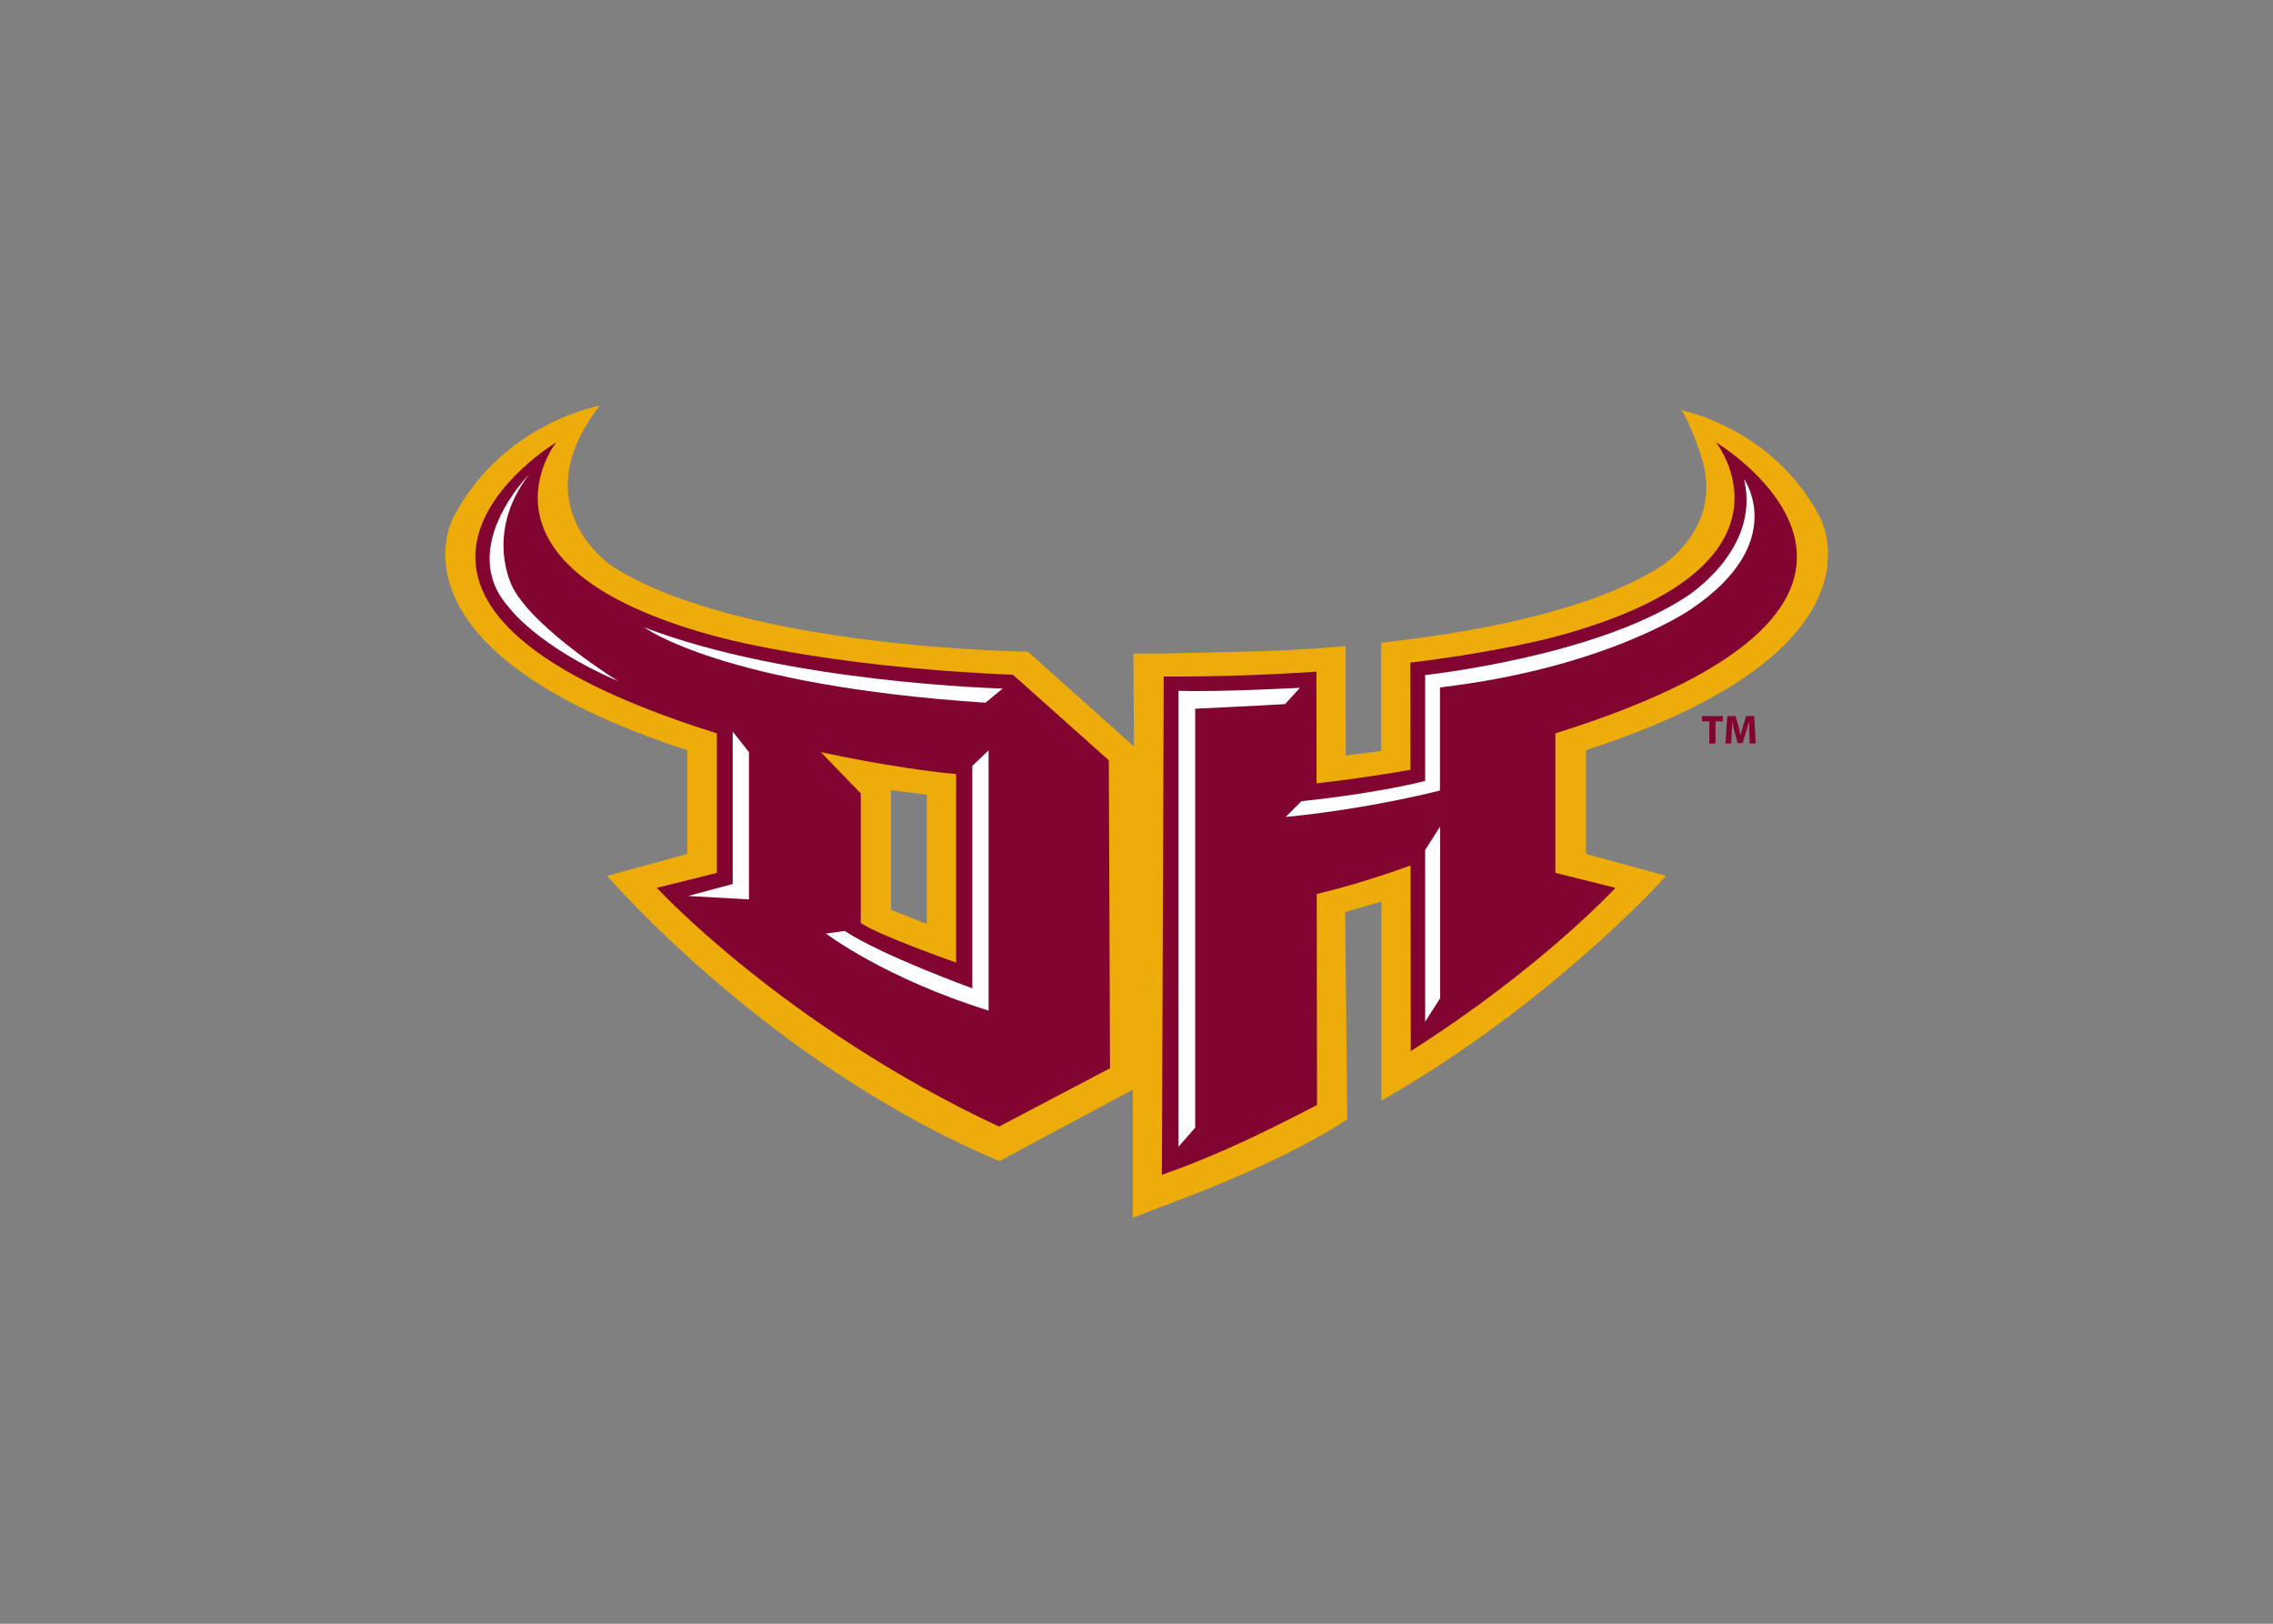 <svg clip-rule="evenodd" fill-rule="evenodd" stroke-linejoin="round" stroke-miterlimit="1.414" viewBox="0 0 560 400" xmlns="http://www.w3.org/2000/svg"><rect x="0" y="0" width="560" height="400" fill="#808080" stroke="none"/><g fill-rule="nonzero" transform="matrix(1.718 0 0 -1.718 109.587 300)"><path d="m63.978 61.318v-17.149l5.146-2.035v18.544zm116.863 53.442c4.557-1.814 11.709-5.593 16.268-14.127 0 0 11.205-19.04-33.451-33.587v-14.876l11.492-3.14s-16.217-18.173-40.836-32.233v28.545l-5.196-1.502.299-29.724c-11.035-7.243-27.129-12.591-30.759-14.116v18.368l-19.121-10.235c-33.049 13.864-56.256 40.897-56.256 40.897l11.49 3.14v14.876c-44.654 14.547-33.45 33.587-33.45 33.587 7.192 13.459 20.888 15.808 20.888 15.808-11.377-14.685 2.023-23.151 2.023-23.151 18.563-11.697 59.375-12.103 59.375-12.103l15.22-13.598-.071 13.312c4.527-.053 16.07.286 16.07.286s5.967.06 14.372.783l.007-15.69 5.074.665v15.524c13.115 1.436 29.814 4.457 39.918 10.821 0 0 9.388 5.56 5.975 15.891 0 0-1.439 4.579-2.839 6.64 0 0 2.603-.705 3.508-1.061z" fill="#edac09"/><path d="m59.654 60.845v-18.566c2.486-1.76 13.672-5.681 13.672-5.681v27.027c-9.32.886-19.417 3.159-19.417 3.159zm19.819-47.767c-30.848 14.45-49.066 34.236-49.066 34.236l8.607 2.143v20.011c-60.825 19.009-23.026 41.733-23.026 41.733s-14.062-17.721 22.504-27.727c0 0 15.511-4.486 42.98-5.605l13.752-12.267.173-44.157z" fill="#820431"/><path d="m182.294 111.201s14.062-17.721-22.505-27.727c0 0-7.508-2.167-21.332-3.872l.02-15.354c-5.128-.923-10.086-1.566-13.461-1.95l-.024 16.017c-6.486-.446-13.806-.732-21.895-.703l-.264-71.439c8.068 2.794 15.506 6.504 22.248 9.999l-.043 30.262c4.901 1.161 9.764 2.755 13.457 4.08l.03-26.604c18.743 11.879 29.355 23.404 29.355 23.404l-8.614 2.143v20.011c60.826 19.009 23.028 41.733 23.028 41.733" fill="#820431"/><g fill="#fff"><path d="m80.003 75.89s-30.657.779-51.394 8.771c0 0 11.123-8.314 48.922-10.801z"/><path d="m12.032 106.525s-10.368-10.474-2.916-18.899c0 0 3.995-5.614 15.769-10.69 0 0-11.882 7.345-15.124 13.394 0 0-4.207 7.668 2.271 16.195"/><path d="m41.286 69.719v-21.851l-6.383-1.721 8.712-.49v21.117z"/><path d="m75.652 64.802v-31.895s-12.893 4.664-18.295 8.223l-2.702-.366s8.349-6.384 23.326-11.05v37.321z"/><path d="m122.628 75.996s-11.886-.638-17.407-.424v-65.383l2.388 2.738v60.072s9.5.447 12.896.659z"/><path d="m122.837 59.736s10.106.997 17.752 2.906v15.185s24.134 2.573 37.294 11.131c0 0 10.914 6.685 8.428 16.971 0 0 6.556-9.139-7.639-18.681 0 0-11.993-8.376-35.961-11.193v-14.782s-9.66-2.559-22.127-3.799z"/><path d="m140.59 52.739v-24.622l2.141 3.362v24.619z"/></g><g fill="#820431"><path d="m181.337 71.191h-1.061v.746h3.021v-.746h-1.074v-3.183h-.886z"/><path d="m187.068 69.512c-.018.473-.035 1.039-.035 1.615h-.013c-.127-.501-.29-1.06-.441-1.52l-.479-1.534h-.693l-.42 1.514c-.13.467-.257 1.02-.356 1.54h-.012c-.018-.53-.04-1.136-.064-1.626l-.075-1.493h-.822l.251 3.929h1.183l.385-1.318c.128-.448.244-.938.332-1.398h.022c.106.454.24.968.374 1.411l.413 1.305h1.166l.21-3.929h-.861z"/></g></g></svg>